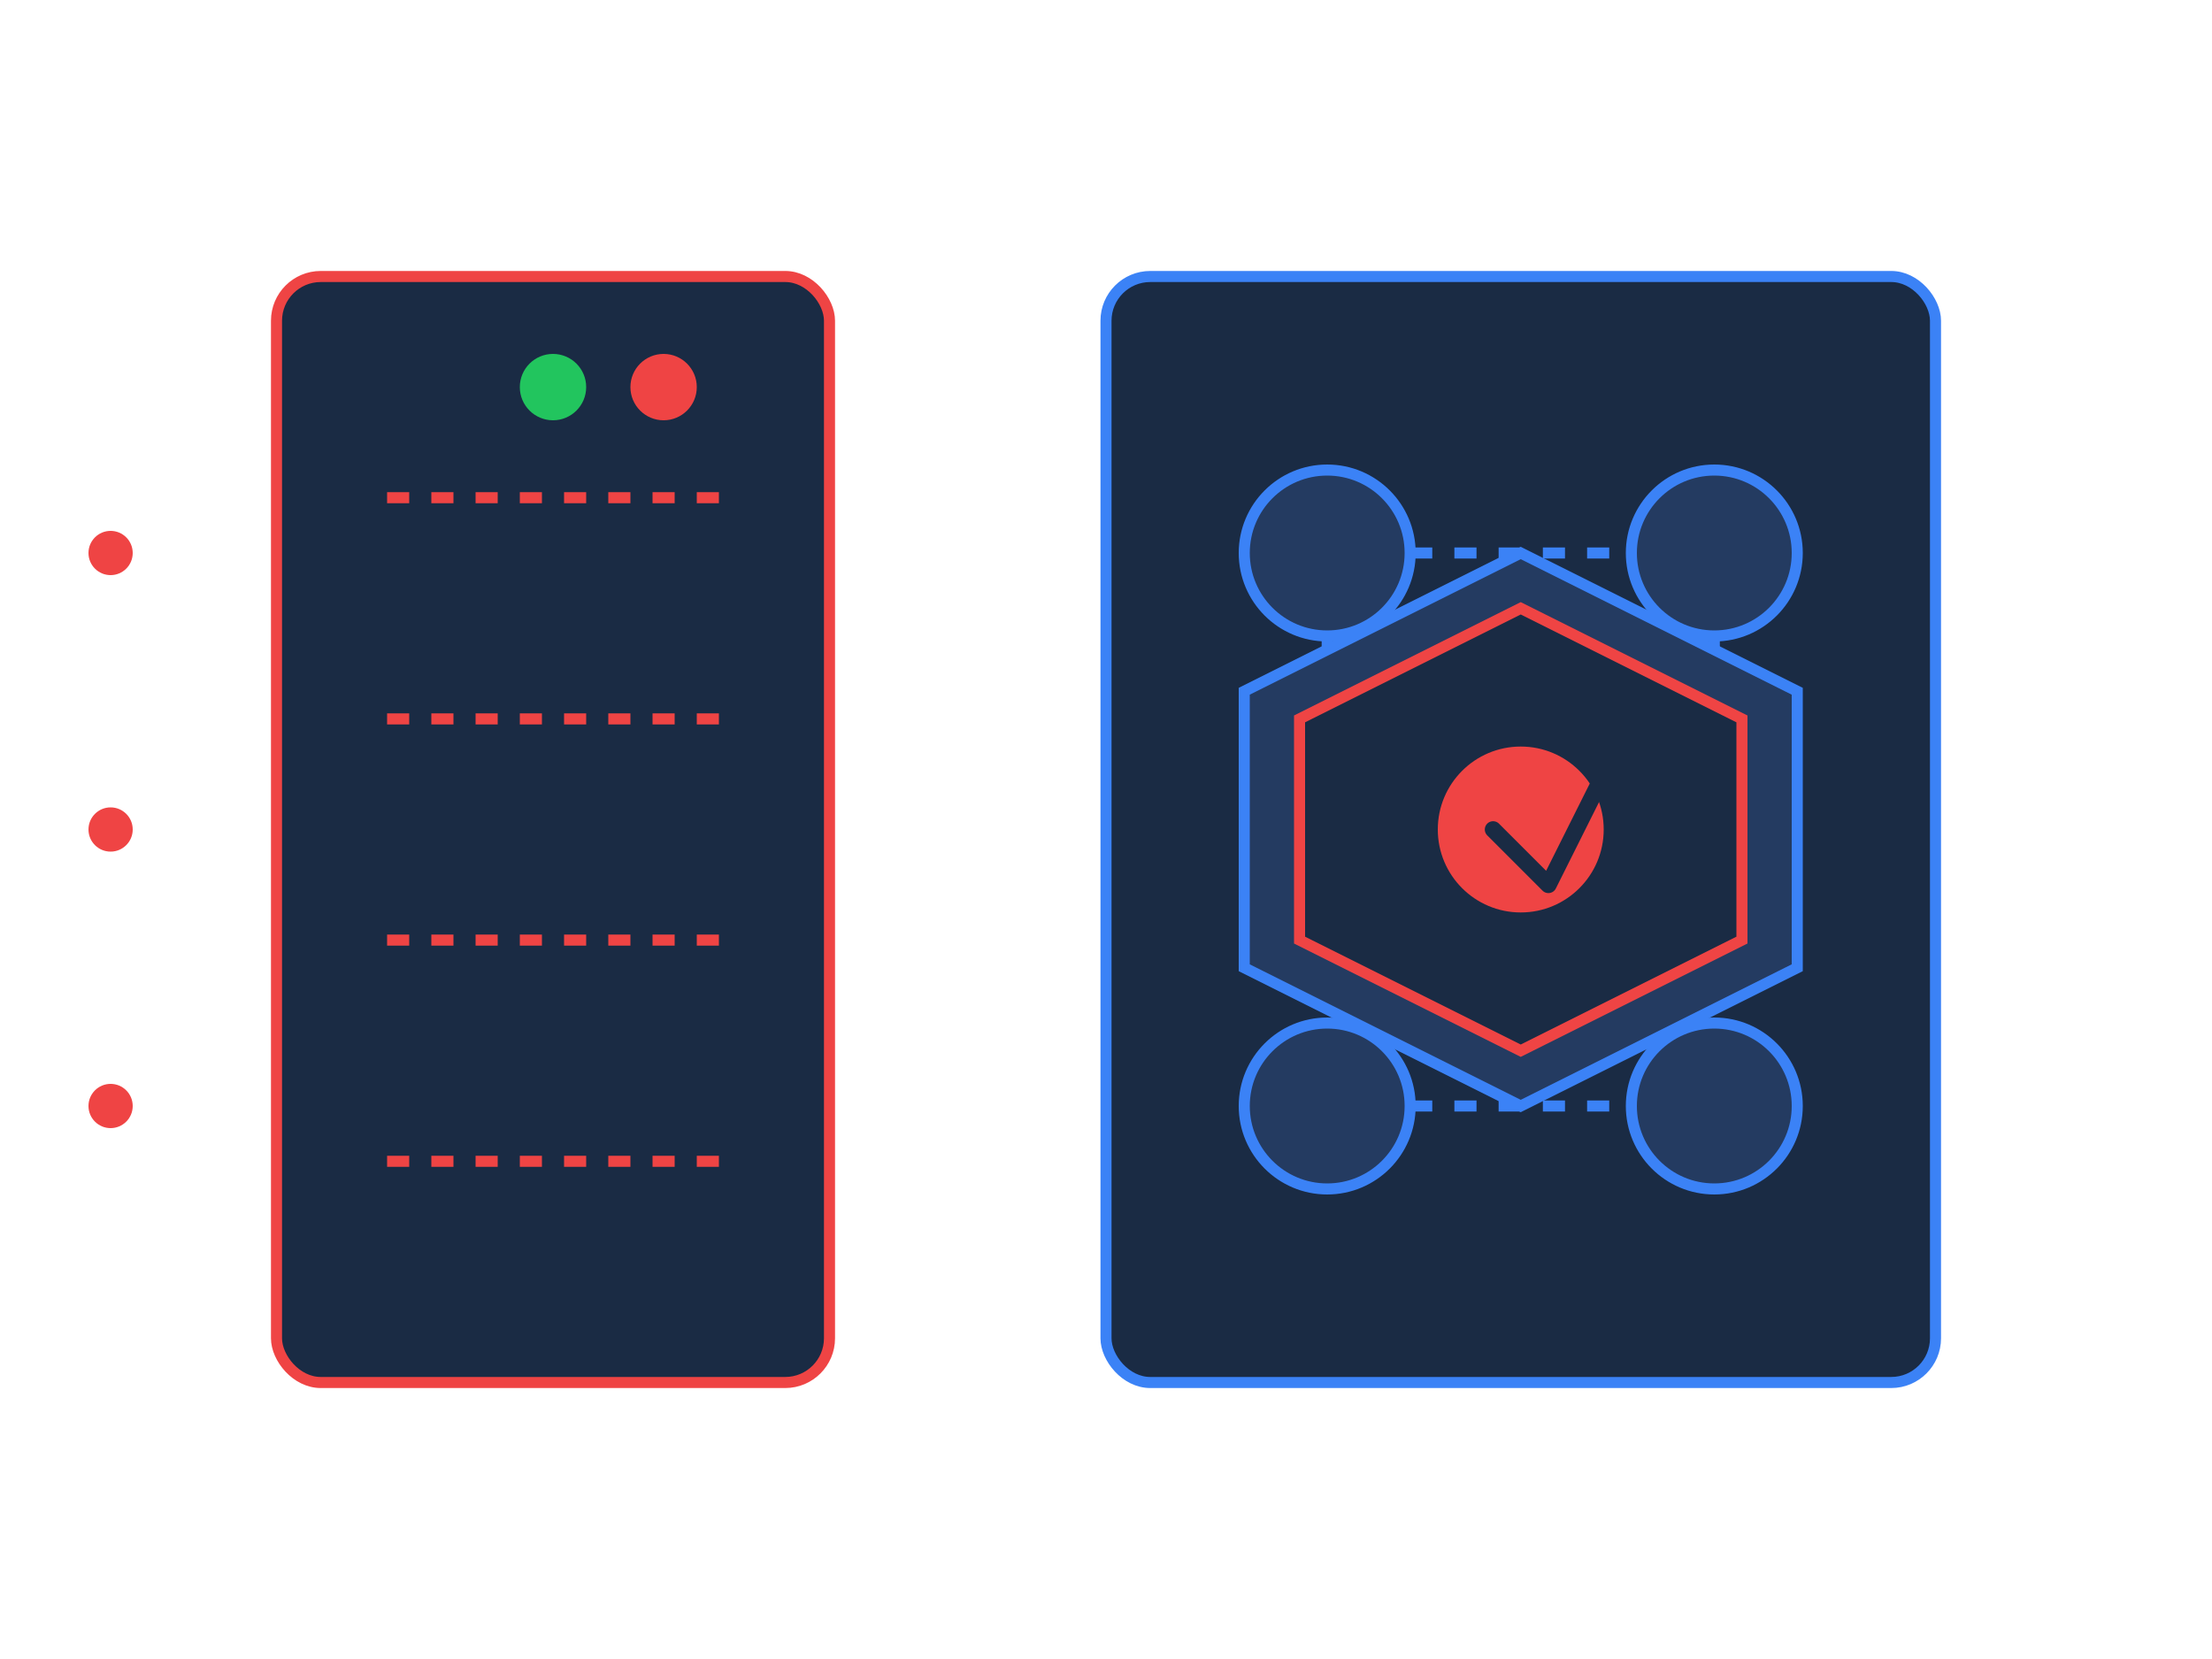 <?xml version="1.0" encoding="UTF-8"?>
<svg width="400" height="300" viewBox="0 0 400 300" fill="none" xmlns="http://www.w3.org/2000/svg">
  <!-- Firewall -->
  <g transform="translate(50,50)">
    <rect x="0" y="0" width="100" height="200" rx="8" fill="#1A2B44" stroke="#EF4444" stroke-width="2"/>
    
    <!-- Firewall Patterns -->
    <g stroke="#EF4444" stroke-width="2">
      <path d="M20 40h60" stroke-dasharray="4 4"/>
      <path d="M20 80h60" stroke-dasharray="4 4"/>
      <path d="M20 120h60" stroke-dasharray="4 4"/>
      <path d="M20 160h60" stroke-dasharray="4 4"/>
    </g>
    
    <!-- Status Lights -->
    <circle cx="50" cy="20" r="6" fill="#22C55E"/>
    <circle cx="70" cy="20" r="6" fill="#EF4444"/>
  </g>
  
  <!-- Protected Network -->
  <g transform="translate(200,50)">
    <!-- Network Perimeter -->
    <rect x="0" y="0" width="150" height="200" rx="8" fill="#1A2B44" stroke="#3B82F6" stroke-width="2"/>
    
    <!-- Network Nodes -->
    <g>
      <circle cx="40" cy="50" r="15" fill="#243B61" stroke="#3B82F6" stroke-width="2"/>
      <circle cx="110" cy="50" r="15" fill="#243B61" stroke="#3B82F6" stroke-width="2"/>
      <circle cx="40" cy="150" r="15" fill="#243B61" stroke="#3B82F6" stroke-width="2"/>
      <circle cx="110" cy="150" r="15" fill="#243B61" stroke="#3B82F6" stroke-width="2"/>
    </g>
    
    <!-- Secure Connections -->
    <g stroke="#3B82F6" stroke-width="2" stroke-dasharray="4 4">
      <path d="M40 65L40 135">
        <animate attributeName="stroke-dashoffset" values="0;100" dur="2s" repeatCount="indefinite"/>
      </path>
      <path d="M110 65L110 135">
        <animate attributeName="stroke-dashoffset" values="0;100" dur="2s" repeatCount="indefinite"/>
      </path>
      <path d="M55 50L95 50">
        <animate attributeName="stroke-dashoffset" values="0;100" dur="2s" repeatCount="indefinite"/>
      </path>
      <path d="M55 150L95 150">
        <animate attributeName="stroke-dashoffset" values="0;100" dur="2s" repeatCount="indefinite"/>
      </path>
    </g>
  </g>
  
  <!-- Threat Indicators -->
  <g transform="translate(20,100)">
    <circle cx="0" cy="0" r="4" fill="#EF4444">
      <animate attributeName="opacity" values="1;0;1" dur="1.5s" repeatCount="indefinite"/>
    </circle>
    <circle cx="0" cy="50" r="4" fill="#EF4444">
      <animate attributeName="opacity" values="0;1;0" dur="2s" repeatCount="indefinite"/>
    </circle>
    <circle cx="0" cy="100" r="4" fill="#EF4444">
      <animate attributeName="opacity" values="1;0;1" dur="2.5s" repeatCount="indefinite"/>
    </circle>
  </g>
  
  <!-- Shield Icon -->
  <g transform="translate(225,100)">
    <path d="M50 0L100 25V75L50 100L0 75V25L50 0Z" fill="#243B61" stroke="#3B82F6" stroke-width="2"/>
    <path d="M50 10L90 30V70L50 90L10 70V30L50 10Z" fill="#1A2B44" stroke="#EF4444" stroke-width="2"/>
    <circle cx="50" cy="50" r="15" fill="#EF4444"/>
    <path d="M45 50L55 60L65 40" stroke="#1A2B44" stroke-width="3" stroke-linecap="round" stroke-linejoin="round"/>
  </g>
</svg> 